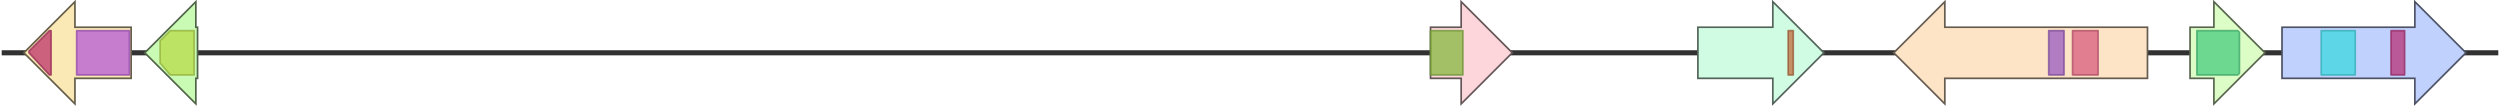 <svg version="1.1" baseProfile="full" xmlns="http://www.w3.org/2000/svg" width="1468" height="62">
	<line x1="1" y1="31" x2="1467" y2="31" style="stroke:rgb(50,50,50); stroke-width:3 "/>
	<g>
		<title>ctnD</title>
		<polygon class="ctnD" points="77,16 44,16 44,1 14,31 44,61 44,46 77,46" fill="rgb(250,233,181)" fill-opacity="1.0" stroke="rgb(100,93,72)" stroke-width="1" />
		<g>
			<title>PF05199</title>
			<polygon class="PF05199" points="17,30 29,18 30,18 30,44 29,44 17,31" stroke-linejoin="round" width="13" height="26" fill="rgb(186,52,106)" stroke="rgb(148,41,84)" stroke-width="1" opacity="0.75" />
		</g>
		<g>
			<title>PF00732</title>
			<rect class="PF00732" x="45" y="18" stroke-linejoin="round" width="31" height="26" fill="rgb(180,89,214)" stroke="rgb(143,71,171)" stroke-width="1" opacity="0.75" />
		</g>
	</g>
	<g>
		<title>ctnE</title>
		<polygon class="ctnE" points="116,16 115,16 115,1 85,31 115,61 115,46 116,46" fill="rgb(202,251,181)" fill-opacity="1.0" stroke="rgb(80,100,72)" stroke-width="1" />
		<g>
			<title>PF00106</title>
			<polygon class="PF00106" points="94,24 100,18 114,18 114,44 100,44 94,37" stroke-linejoin="round" width="20" height="26" fill="rgb(182,219,73)" stroke="rgb(145,175,58)" stroke-width="1" opacity="0.75" />
		</g>
	</g>
	<g>
		<title>ctnF</title>
		<polygon class="ctnF" points="840,16 858,16 858,1 888,31 858,61 858,46 840,46" fill="rgb(252,214,219)" fill-opacity="1.0" stroke="rgb(100,85,87)" stroke-width="1" />
		<g>
			<title>PF00300</title>
			<rect class="PF00300" x="840" y="18" stroke-linejoin="round" width="19" height="26" fill="rgb(135,184,63)" stroke="rgb(107,147,50)" stroke-width="1" opacity="0.75" />
		</g>
	</g>
	<g>
		<title>ctnR1</title>
		<polygon class="ctnR1" points="997,16 1041,16 1041,1 1071,31 1041,61 1041,46 997,46" fill="rgb(208,252,227)" fill-opacity="1.0" stroke="rgb(83,100,90)" stroke-width="1" />
		<g>
			<title>PF00400</title>
			<rect class="PF00400" x="1050" y="18" stroke-linejoin="round" width="3" height="26" fill="rgb(190,108,62)" stroke="rgb(152,86,49)" stroke-width="1" opacity="0.75" />
		</g>
	</g>
	<g>
		<title>ctnG</title>
		<polygon class="ctnG" points="1261,16 1142,16 1142,1 1112,31 1142,61 1142,46 1261,46" fill="rgb(254,228,198)" fill-opacity="1.0" stroke="rgb(101,91,79)" stroke-width="1" />
		<g>
			<title>PF12796</title>
			<rect class="PF12796" x="1203" y="18" stroke-linejoin="round" width="9" height="26" fill="rgb(151,90,191)" stroke="rgb(120,72,152)" stroke-width="1" opacity="0.75" />
		</g>
		<g>
			<title>PF00484</title>
			<rect class="PF00484" x="1217" y="18" stroke-linejoin="round" width="15" height="26" fill="rgb(215,92,126)" stroke="rgb(172,73,100)" stroke-width="1" opacity="0.75" />
		</g>
	</g>
	<g>
		<title>ctnH</title>
		<polygon class="ctnH" points="1286,16 1300,16 1300,1 1330,31 1300,61 1300,46 1286,46" fill="rgb(220,253,197)" fill-opacity="1.0" stroke="rgb(88,101,78)" stroke-width="1" />
		<g>
			<title>PF13561</title>
			<polygon class="PF13561" points="1290,18 1314,18 1315,19 1315,43 1314,44 1290,44" stroke-linejoin="round" width="25" height="26" fill="rgb(73,205,127)" stroke="rgb(58,164,101)" stroke-width="1" opacity="0.75" />
		</g>
	</g>
	<g>
		<title>ctnI</title>
		<polygon class="ctnI" points="1340,16 1418,16 1418,1 1448,31 1418,61 1418,46 1340,46" fill="rgb(193,209,254)" fill-opacity="1.0" stroke="rgb(77,83,101)" stroke-width="1" />
		<g>
			<title>PF00501</title>
			<rect class="PF00501" x="1363" y="18" stroke-linejoin="round" width="20" height="26" fill="rgb(60,217,223)" stroke="rgb(48,173,178)" stroke-width="1" opacity="0.75" />
		</g>
		<g>
			<title>PF13193</title>
			<rect class="PF13193" x="1404" y="18" stroke-linejoin="round" width="8" height="26" fill="rgb(182,50,118)" stroke="rgb(145,39,94)" stroke-width="1" opacity="0.75" />
		</g>
	</g>
</svg>

